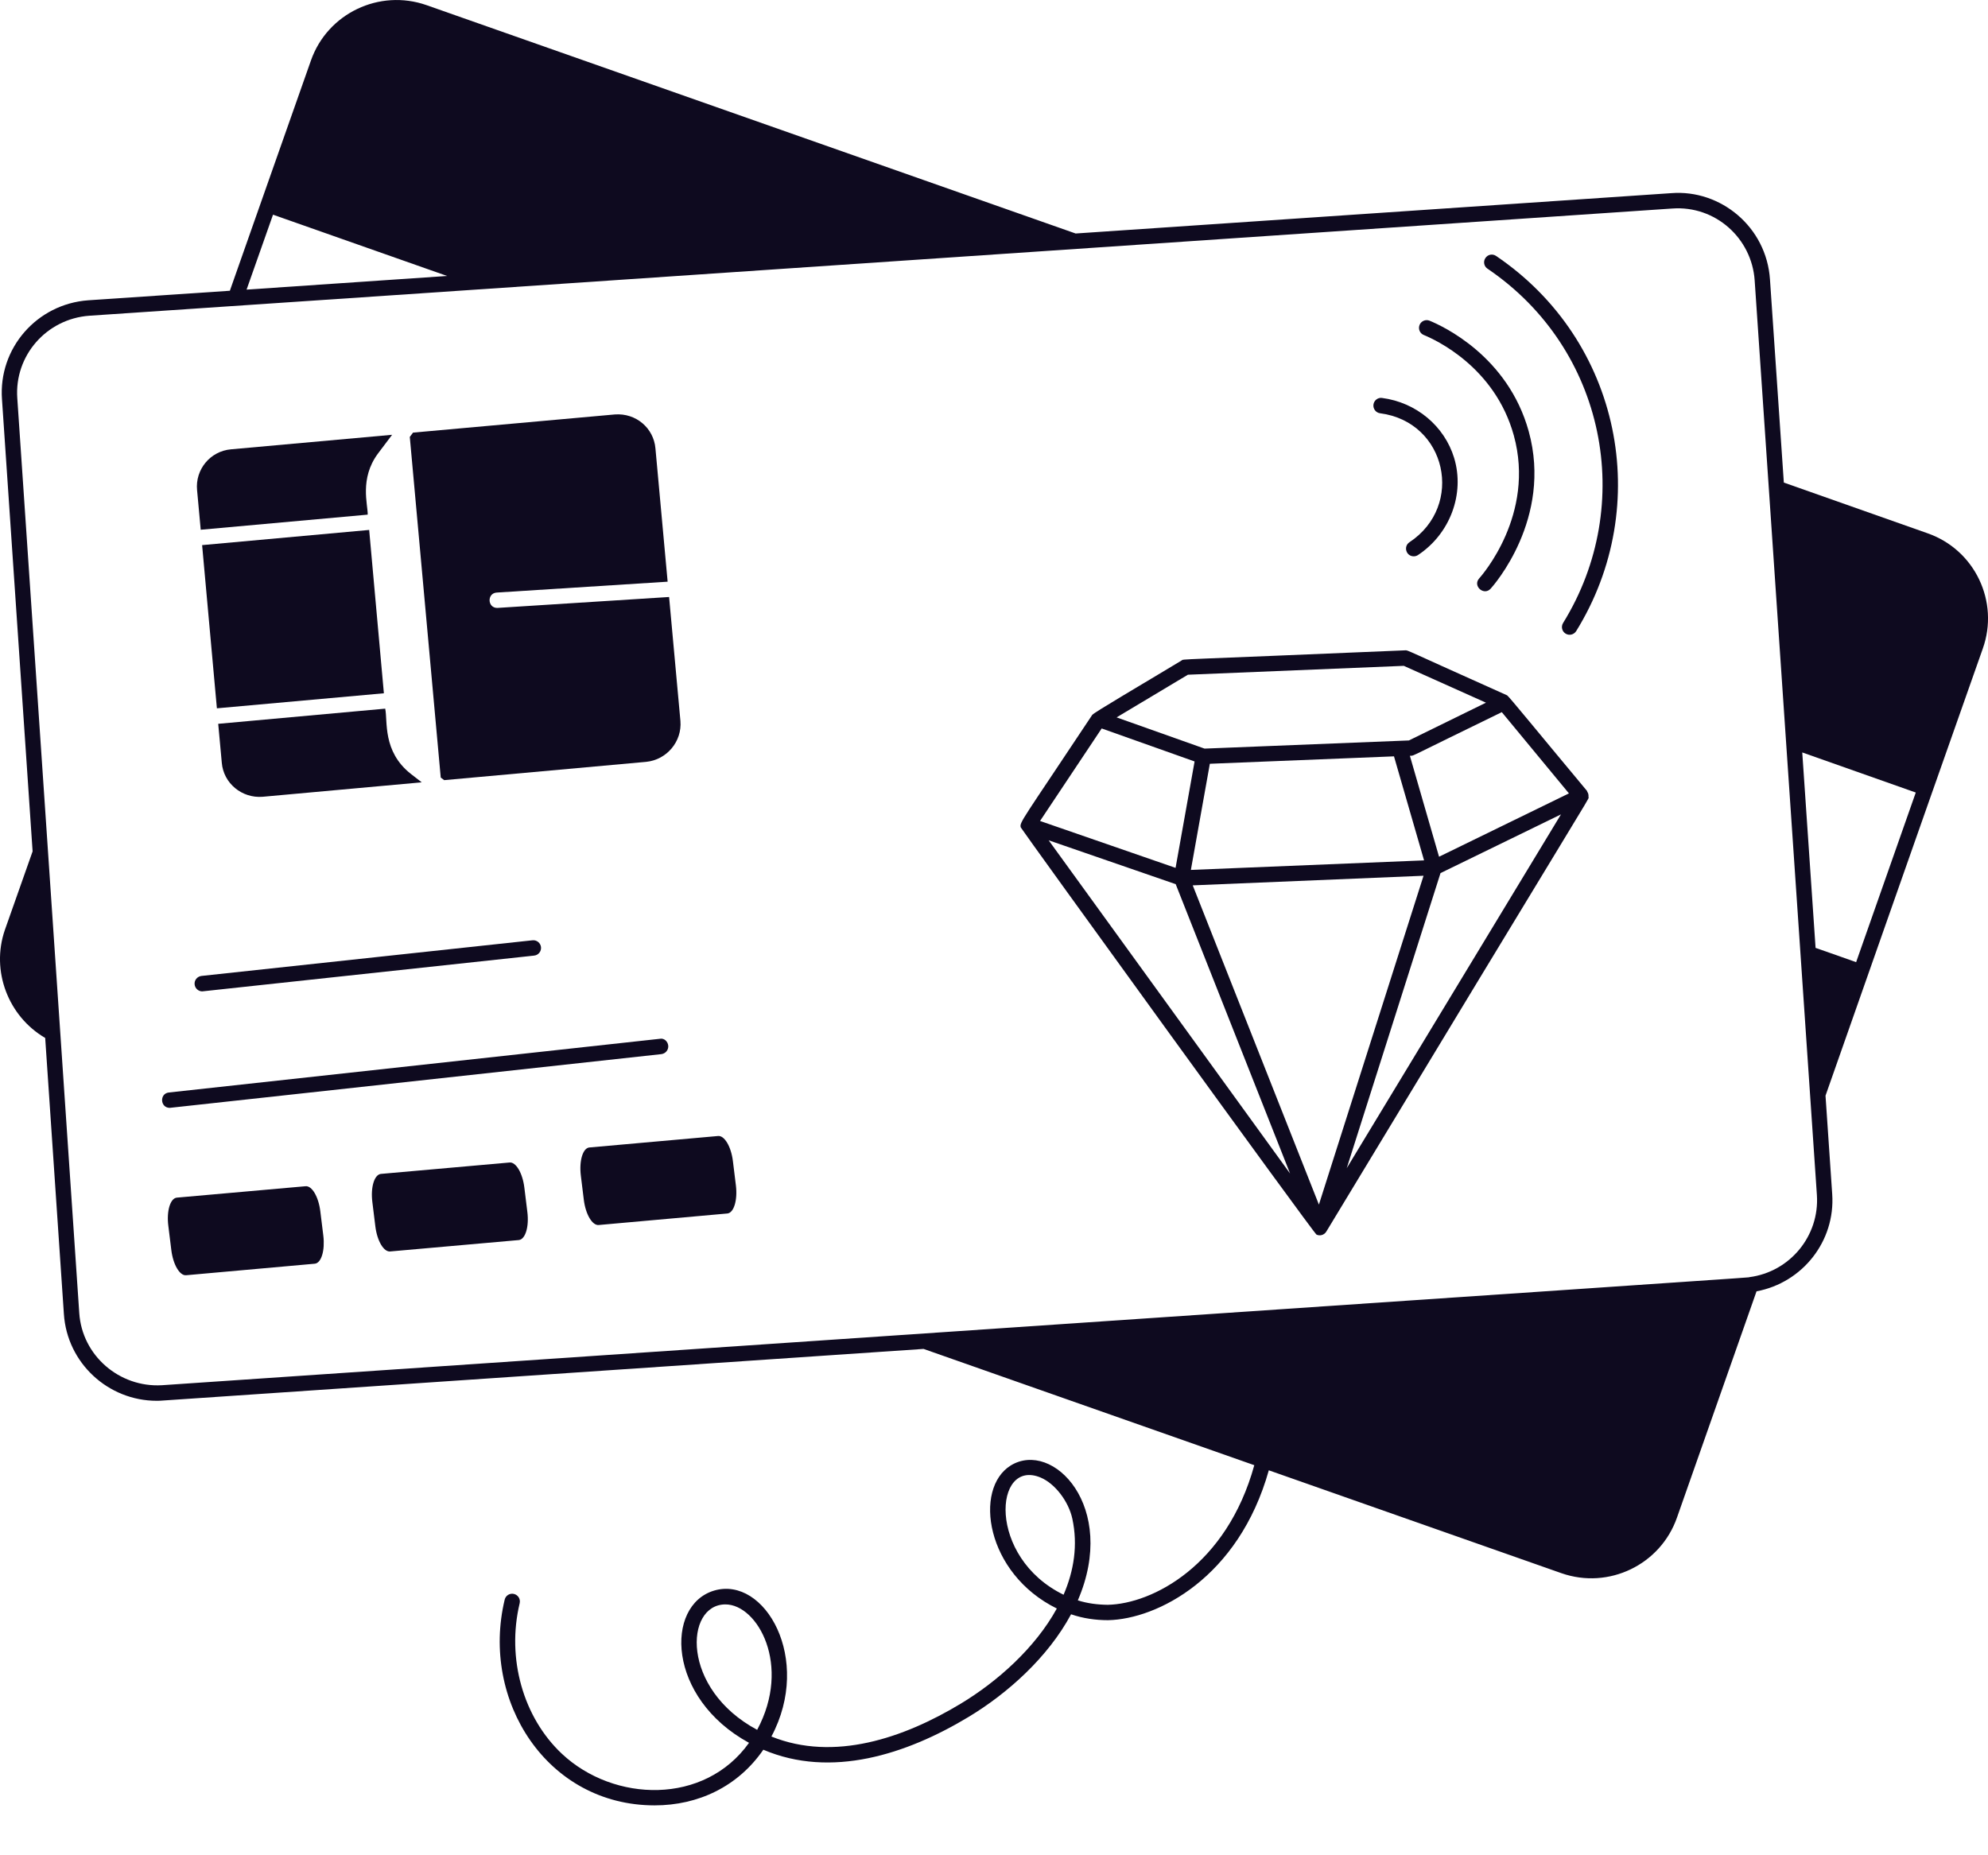 <svg width="30" height="28" viewBox="0 0 30 28" fill="none" xmlns="http://www.w3.org/2000/svg">
<path d="M28.01 14.521C27.962 14.503 27.349 14.288 27.398 14.306L27.197 11.356L28.91 11.961L28.01 14.521ZM26.399 19.275C26.337 19.286 27.696 19.19 2.443 20.906C1.802 20.943 1.238 20.459 1.196 19.815C1.032 17.391 0.589 10.842 0.261 6.011C0.215 5.368 0.701 4.812 1.348 4.765C6.081 4.446 0.564 4.819 25.236 3.147C25.887 3.1 26.436 3.596 26.479 4.233L27.418 18.036C27.459 18.651 27.013 19.195 26.399 19.275ZM4.12 3.24C4.169 3.257 6.922 4.227 6.748 4.165L3.721 4.371L4.12 3.24ZM16.05 24.068C14.89 23.502 14.998 22.002 15.705 22.3C15.92 22.391 16.125 22.658 16.182 22.92C16.268 23.319 16.206 23.707 16.05 24.068ZM11.426 26.107C10.27 25.488 10.334 24.214 10.947 24.214C11.432 24.214 11.949 25.134 11.426 26.107ZM29.087 8.048L26.919 7.283L26.71 4.219C26.658 3.424 25.964 2.857 25.221 2.915L16.232 3.524L6.435 0.077C5.724 -0.171 4.943 0.202 4.693 0.911C4.676 0.957 3.416 4.537 3.469 4.388L1.332 4.532C0.556 4.588 -0.026 5.256 0.03 6.027L0.492 12.849L0.073 14.036C-0.139 14.653 0.124 15.339 0.682 15.665L0.964 19.83C1.012 20.571 1.632 21.141 2.366 21.141C2.397 21.141 2.428 21.14 2.459 21.137L13.937 20.358L18.928 22.113C18.511 23.626 17.391 24.206 16.716 24.22C16.56 24.218 16.41 24.199 16.265 24.153C16.874 22.741 15.887 21.728 15.253 22.117C14.688 22.467 14.874 23.747 15.948 24.276C15.621 24.872 15.049 25.38 14.5 25.711C13.633 26.235 12.584 26.588 11.641 26.208C12.264 25.037 11.541 23.781 10.778 24.005C10.033 24.225 10.062 25.626 11.303 26.303C10.631 27.246 9.264 27.203 8.481 26.47C7.894 25.92 7.643 25.028 7.842 24.197C7.857 24.133 7.819 24.072 7.756 24.056C7.694 24.041 7.631 24.079 7.616 24.142C7.251 25.663 8.253 27.247 9.879 27.247C10.534 27.247 11.135 26.965 11.519 26.407C12.539 26.842 13.673 26.482 14.62 25.91C15.205 25.557 15.815 25.012 16.163 24.363C16.342 24.425 16.533 24.452 16.721 24.452C17.464 24.437 18.692 23.812 19.147 22.19L23.563 23.743C24.279 23.993 25.058 23.613 25.306 22.905L26.507 19.489C27.2 19.359 27.698 18.732 27.649 18.021L27.548 16.536C27.771 15.901 29.19 11.863 29.168 11.927L29.921 9.79C30.174 9.081 29.802 8.297 29.087 8.048Z" fill="#0E0A1F"/>
<path d="M3.05 8.227L3.273 10.69L5.793 10.463L5.571 7.998L3.05 8.227Z" fill="#0E0A1F"/>
<path d="M5.549 7.767C5.552 7.617 5.423 7.224 5.703 6.846L5.917 6.562L3.488 6.781C3.17 6.808 2.944 7.089 2.974 7.397L3.029 7.995L5.549 7.767Z" fill="#0E0A1F"/>
<path d="M5.813 10.695L3.293 10.924L3.347 11.512C3.373 11.822 3.651 12.051 3.965 12.025L6.364 11.807L6.199 11.679C5.768 11.339 5.853 10.879 5.813 10.695Z" fill="#0E0A1F"/>
<path d="M6.703 11.774L9.751 11.498C10.062 11.467 10.294 11.191 10.268 10.881L10.097 9.01C10.016 9.015 7.58 9.17 7.504 9.175C7.354 9.175 7.348 8.952 7.496 8.943L10.075 8.779L9.891 6.768C9.865 6.462 9.599 6.231 9.278 6.255L6.233 6.529L6.184 6.594L6.651 11.735L6.703 11.774Z" fill="#0E0A1F"/>
<path d="M4.834 18.283C4.807 18.06 4.706 17.89 4.608 17.903L2.667 18.075C2.569 18.087 2.512 18.277 2.54 18.499L2.585 18.864C2.612 19.087 2.713 19.257 2.81 19.246L4.752 19.072C4.85 19.06 4.906 18.87 4.879 18.648L4.834 18.283Z" fill="#0E0A1F"/>
<path d="M7.913 17.925C7.886 17.703 7.785 17.532 7.687 17.545L5.746 17.717C5.648 17.73 5.591 17.919 5.619 18.141L5.664 18.507C5.691 18.729 5.792 18.899 5.89 18.887L7.831 18.715C7.929 18.702 7.986 18.513 7.958 18.291L7.913 17.925Z" fill="#0E0A1F"/>
<path d="M11.06 17.524C11.033 17.303 10.931 17.133 10.834 17.145L8.892 17.318C8.795 17.329 8.738 17.519 8.765 17.741L8.81 18.107C8.837 18.328 8.939 18.499 9.036 18.488L10.978 18.314C11.075 18.302 11.132 18.113 11.105 17.89L11.06 17.524Z" fill="#0E0A1F"/>
<path d="M9.981 15.909C10.044 15.901 10.091 15.844 10.084 15.78C10.077 15.717 10.021 15.663 9.955 15.678L2.549 16.488C2.404 16.503 2.416 16.72 2.562 16.72C2.566 16.72 8.359 16.086 9.981 15.909Z" fill="#0E0A1F"/>
<path d="M3.052 14.962C10.745 14.133 6.983 14.538 8.06 14.422C8.124 14.416 8.171 14.358 8.164 14.294C8.157 14.231 8.099 14.184 8.036 14.191L3.04 14.729C2.976 14.737 2.93 14.794 2.937 14.857C2.943 14.917 2.994 14.962 3.052 14.962Z" fill="#0E0A1F"/>
<path d="M20.826 6.237C21.831 6.368 22.104 7.631 21.27 8.183C21.174 8.247 21.219 8.396 21.334 8.396C21.356 8.396 21.378 8.39 21.398 8.377C21.883 8.056 22.107 7.454 21.944 6.912C21.797 6.429 21.371 6.073 20.856 6.006C20.794 5.996 20.734 6.043 20.726 6.106C20.718 6.17 20.763 6.229 20.826 6.237Z" fill="#0E0A1F"/>
<path d="M21.486 5.056C21.662 5.128 22.559 5.539 22.844 6.571C23.174 7.767 22.357 8.69 22.322 8.729C22.219 8.843 22.393 8.997 22.495 8.884C22.534 8.842 23.433 7.826 23.069 6.509C22.754 5.372 21.768 4.92 21.573 4.84C21.514 4.816 21.446 4.845 21.422 4.904C21.398 4.964 21.426 5.032 21.486 5.056Z" fill="#0E0A1F"/>
<path d="M22.577 3.863C22.524 3.826 22.451 3.84 22.416 3.894C22.38 3.946 22.393 4.019 22.447 4.055C24.232 5.264 24.692 7.618 23.588 9.402C23.554 9.458 23.571 9.529 23.626 9.563C23.68 9.596 23.751 9.58 23.786 9.524C24.958 7.629 24.462 5.138 22.577 3.863Z" fill="#0E0A1F"/>
<path d="M20.323 17.63L21.738 13.177L23.556 12.291L20.323 17.63ZM15.825 12.682L17.742 13.344L19.468 17.711L15.825 12.682ZM16.625 10.994L18.027 11.492L17.74 13.098C17.686 13.079 15.563 12.345 15.695 12.39L16.625 10.994ZM17.926 10.183L21.184 10.049L22.424 10.605L21.261 11.175C19.854 11.231 18.12 11.301 18.177 11.298L16.85 10.827L17.926 10.183ZM21.716 12.93C21.702 12.883 21.248 11.311 21.276 11.406H21.292C21.339 11.405 21.262 11.429 22.663 10.748L23.676 11.974L21.716 12.93ZM18.257 11.527L21.036 11.415L21.49 12.985L17.971 13.129C17.979 13.082 18.275 11.43 18.257 11.527ZM19.903 18.18L17.999 13.362L21.482 13.217L19.903 18.18ZM23.952 11.948C23.95 11.945 23.952 11.941 23.95 11.938C23.207 11.047 22.765 10.503 22.743 10.494C21.177 9.794 21.249 9.811 21.203 9.815C17.651 9.966 17.872 9.943 17.831 9.968C17.244 10.323 16.504 10.755 16.482 10.79C15.422 12.388 15.379 12.412 15.405 12.489C15.415 12.518 19.824 18.613 19.867 18.633C19.918 18.657 19.983 18.64 20.015 18.587C23.978 12.031 23.964 12.084 23.974 12.037C23.975 12.034 23.97 12.029 23.971 12.025C23.974 11.997 23.968 11.971 23.952 11.948Z" fill="#0E0A1F"/>
</svg>
